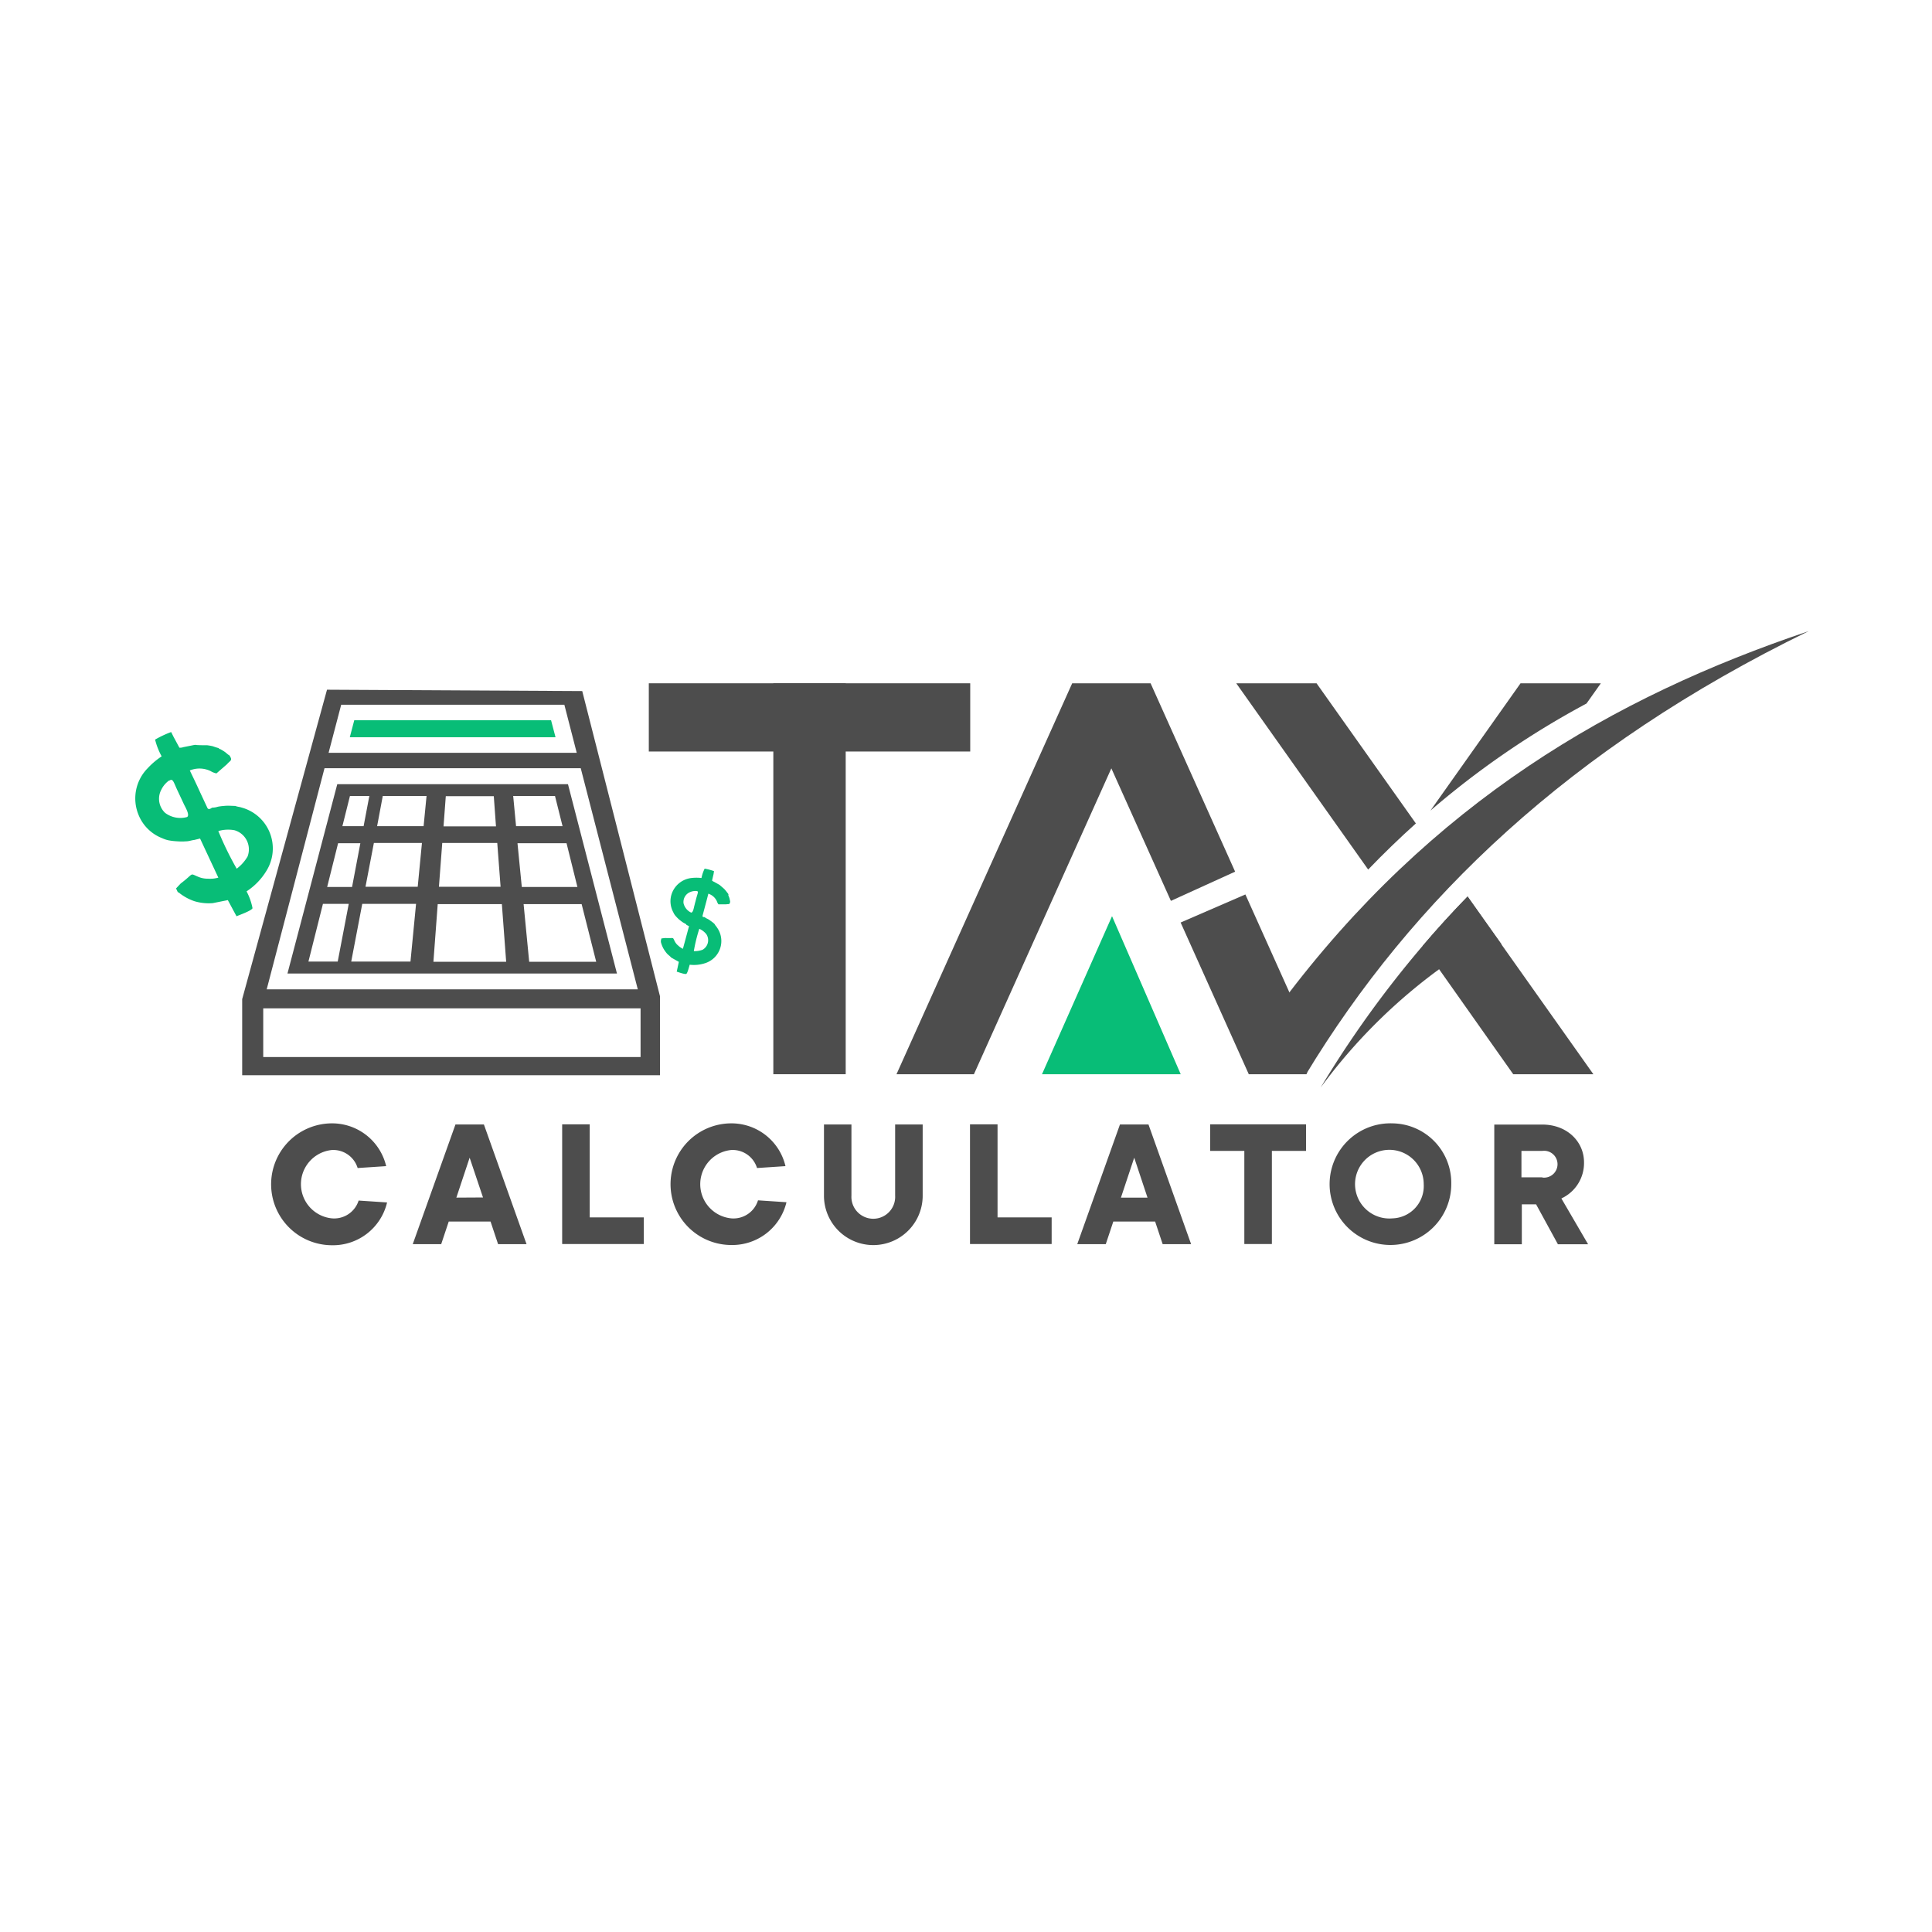 <svg xmlns="http://www.w3.org/2000/svg" viewBox="0 0 256 256"><defs><style>.cls-1{fill:#fff;}.cls-2,.cls-3{fill:#4d4d4d;}.cls-3,.cls-4{fill-rule:evenodd;}.cls-4{fill:#08bd77;}</style></defs><g id="Layer_2" data-name="Layer 2"><g id="Layer_1-2" data-name="Layer 1"><rect class="cls-1" width="256" height="256"/><path class="cls-2" d="M44,161.44a4.55,4.55,0,0,1,0-9.06,3.38,3.38,0,0,1,3.39,2.39l3.78-.25A7.36,7.36,0,0,0,44,148.85,8.06,8.06,0,0,0,44,165a7.36,7.36,0,0,0,7.29-5.67l-3.77-.25A3.4,3.4,0,0,1,44,161.44Z"/><path class="cls-2" d="M60.35,149l-5.66,15.86h3.77l1-3H65l1,3h3.77L64.12,149Zm.12,9.69,1.76-5.29L64,158.67Z"/><polygon class="cls-2" points="78.14 148.98 74.49 148.98 74.49 164.84 85.31 164.84 85.31 161.31 78.14 161.31 78.14 148.98"/><path class="cls-2" d="M96.91,161.44a4.55,4.55,0,0,1,0-9.06,3.38,3.38,0,0,1,3.4,2.39l3.77-.25a7.35,7.35,0,0,0-7.17-5.67,8.06,8.06,0,0,0,0,16.12,7.38,7.38,0,0,0,7.3-5.67l-3.77-.25A3.4,3.4,0,0,1,96.91,161.44Z"/><path class="cls-2" d="M118.61,158.42a2.9,2.9,0,1,1-5.79,0V149h-3.64v9.44a6.54,6.54,0,1,0,13.08,0V149h-3.65Z"/><polygon class="cls-2" points="132.18 148.98 128.53 148.98 128.53 164.84 139.35 164.84 139.35 161.31 132.18 161.31 132.18 148.98"/><path class="cls-2" d="M148.4,149l-5.66,15.86h3.78l1-3h5.54l1,3h3.77L152.18,149Zm.13,9.69,1.76-5.29,1.76,5.29Z"/><polygon class="cls-2" points="160.35 152.5 164.88 152.5 164.88 164.84 168.53 164.84 168.53 152.5 173.06 152.5 173.06 148.98 160.35 148.98 160.35 152.5"/><path class="cls-2" d="M184.5,148.85a8.06,8.06,0,1,0,7.8,8.06A7.89,7.89,0,0,0,184.5,148.85Zm0,12.59a4.55,4.55,0,1,1,4.15-4.53A4.28,4.28,0,0,1,184.5,161.44Z"/><path class="cls-2" d="M206.89,158.8a5.16,5.16,0,0,0,3-4.79c0-2.74-2.24-5-5.54-5H198v15.86h3.65v-5.29h1.89l2.89,5.29h4ZM204.37,156H201.6V152.5h2.77a1.78,1.78,0,1,1,0,3.53Z"/><rect class="cls-2" x="85.97" y="90.54" width="42.59" height="9.04"/><rect class="cls-2" x="102.47" y="90.54" width="9.59" height="51.8"/><polygon class="cls-3" points="142.07 90.54 118.79 142.34 129.05 142.34 147.26 101.81 155.15 119.37 163.66 115.5 152.46 90.54 152.32 90.54 142.2 90.54 142.07 90.54"/><path class="cls-3" d="M174.45,90.54l13.16,18.57q-3.23,2.9-6.32,6.11L163.81,90.54Zm20,28.25,16.68,23.55H200.51l-12-17q2.88-3.41,6-6.58Z"/><path class="cls-3" d="M201.48,90.54l-11.94,16.87a114.26,114.26,0,0,1,20.68-14.19l1.9-2.68Z"/><polygon class="cls-3" points="156.44 122.24 165.47 142.34 173.11 142.34 174.24 139.04 165.02 118.52 156.44 122.24"/><polygon class="cls-4" points="147.35 121.4 156.45 142.34 138.07 142.34 147.35 121.4"/><path class="cls-3" d="M169.79,132.9l3.27,9.44c14-23.11,34.9-43.27,66.6-58.71-25.87,8.69-50,22.68-69.87,49.27Z"/><path class="cls-3" d="M194.47,118.79l4.49,6.33-7.41,2.69A72.79,72.79,0,0,0,175,144.1l.25-.42a140.25,140.25,0,0,1,19.21-24.89Z"/><path class="cls-4" d="M31.37,115.12a42.55,42.55,0,0,1-2.44-5,4.64,4.64,0,0,1,2.14-.11,2.64,2.64,0,0,1,1.73,3.49,5.47,5.47,0,0,1-1.43,1.6Zm-8.92-11.69c.45-.31.54.16,1,1.17.3.64.6,1.27.89,1.9.16.37.87,1.49.45,1.76a3.35,3.35,0,0,1-2.91-.55,2.56,2.56,0,0,1-.49-3.1,3.2,3.2,0,0,1,1-1.18Zm3.33,7.86.73-.18,2.42,5.18a4,4,0,0,1-1.4.14,3.12,3.12,0,0,1-1.24-.24c-1.24-.5-.48-.53-2.35.88l-.61.65.22.48.2.11.12.1a6.8,6.8,0,0,0,1.88,1,6.62,6.62,0,0,0,2.44.26l2-.4,1.15,2.14c.44-.19,2-.74,2.12-1.07a7.9,7.9,0,0,0-.79-2.23,8.49,8.49,0,0,0,2.62-2.7A5.62,5.62,0,0,0,32,107c-.31-.1-.58-.1-.82-.21-.45,0-.94-.06-1.49,0a7.28,7.28,0,0,0-.8.1,2.72,2.72,0,0,1-.79.13c-.26.18-.45.27-.6.07l-1-2.14c-.45-1-.89-1.91-1.35-2.86a3.37,3.37,0,0,1,2.75.08,2.45,2.45,0,0,0,.78.31l1.39-1.21c.46-.54.8-.48.32-1.19-.09,0-.46-.36-.6-.45a6.2,6.2,0,0,0-.63-.38c-.13,0-.08,0-.18-.12a7,7,0,0,1-.75-.24,7.13,7.13,0,0,0-.77-.14c-.36,0-1.44,0-1.61-.06L24.3,99a1.22,1.22,0,0,1-.53.07L23,97.64,22.68,97a13.52,13.52,0,0,0-2.13,1,9.19,9.19,0,0,0,.87,2.22,10.21,10.21,0,0,0-1.85,1.57,5.7,5.7,0,0,0-1.25,6.09,5.53,5.53,0,0,0,3.21,3.2,3.58,3.58,0,0,0,1,.3,8.56,8.56,0,0,0,1,.1,7.16,7.16,0,0,0,1.13,0c.37,0,.75-.15,1.08-.18Z"/><path class="cls-4" d="M91.93,126.07a21,21,0,0,1,.73-3,2.5,2.5,0,0,1,.93.71,1.45,1.45,0,0,1-.5,2.07,3,3,0,0,1-1.16.18Zm.36-8c.3,0,.17.26,0,.85-.1.38-.2.75-.29,1.12-.06.21-.16.92-.43.88a1.83,1.83,0,0,1-1-1.25,1.42,1.42,0,0,1,.89-1.47,1.79,1.79,0,0,1,.85-.13Zm-1.36,4.47.37.18-.81,3a2.21,2.21,0,0,1-.64-.44,1.65,1.65,0,0,1-.43-.53c-.35-.65,0-.39-1.29-.46l-.49.06-.07.28,0,.11s0,.06,0,.08a3.57,3.57,0,0,0,.46,1.07c.5.72.45.51.92,1l1,.56-.28,1.3c.25.07,1.1.39,1.27.29s.38-1,.45-1.21a4.75,4.75,0,0,0,2.06-.21A3.08,3.08,0,0,0,95,122.89c-.09-.15-.21-.25-.27-.38s-.37-.35-.62-.53-.24-.16-.37-.23a1.6,1.6,0,0,1-.38-.23c-.17,0-.28,0-.27-.18l.33-1.24c.15-.56.3-1.12.44-1.68a1.87,1.87,0,0,1,1.13,1,1.45,1.45,0,0,0,.21.41l1,0c.38-.07.5.08.55-.39,0,0-.07-.31-.09-.4s-.09-.25-.14-.38,0,0,0-.12-.15-.24-.23-.36-.19-.23-.27-.33-.6-.52-.66-.59l-.77-.43a.65.65,0,0,1-.24-.15l.2-.86.06-.39a7.61,7.61,0,0,0-1.24-.33,4.85,4.85,0,0,0-.42,1.24,5.9,5.9,0,0,0-1.33,0A3.14,3.14,0,0,0,89,118.45a3.06,3.06,0,0,0,.23,2.46,1.68,1.68,0,0,0,.31.48,5.14,5.14,0,0,0,.4.41c.15.13.32.26.49.38s.37.2.52.31Z"/><path class="cls-3" d="M44.75,127.41l1.46-7.64H42.79l-1.92,7.64Zm21.58-9.91-.44-5.8H58.6l-.44,5.8Zm-7.26-12-.3,4h6.95l-.29-4Zm8,21.94-.57-7.64H58l-.57,7.64Zm10-7.64H69.38l.74,7.64H79Zm-2-8.07h-6.5l.57,5.8h7.37ZM68,105.47l.38,4h6.16l-1-4Zm-19.82,4,.76-4H46.37l-1,4Zm-1.53,8.06,1.1-5.8H44.8l-1.45,5.8ZM48,119.77l-1.46,7.64h7.85l.74-7.64Zm1.54-8.07-1.11,5.8h6.92l.56-5.8Zm1.18-6.23-.75,4h6.16l.39-4Zm24.54-1.56H44.69L38.09,129H81.75Zm1.69-2.12,7.56,29.3H35.34L43,101.79Zm-2.17-8.41,1.64,6.37H43.54l1.67-6.37Zm-39.9,40.23h50v6.45h-50ZM87.45,132,77.15,91.57l-33.82-.18-11.24,41v10.08H87.45Z"/><polygon class="cls-4" points="73.02 95.44 46.94 95.44 46.35 97.69 73.61 97.69 73.02 95.44"/></g></g></svg>